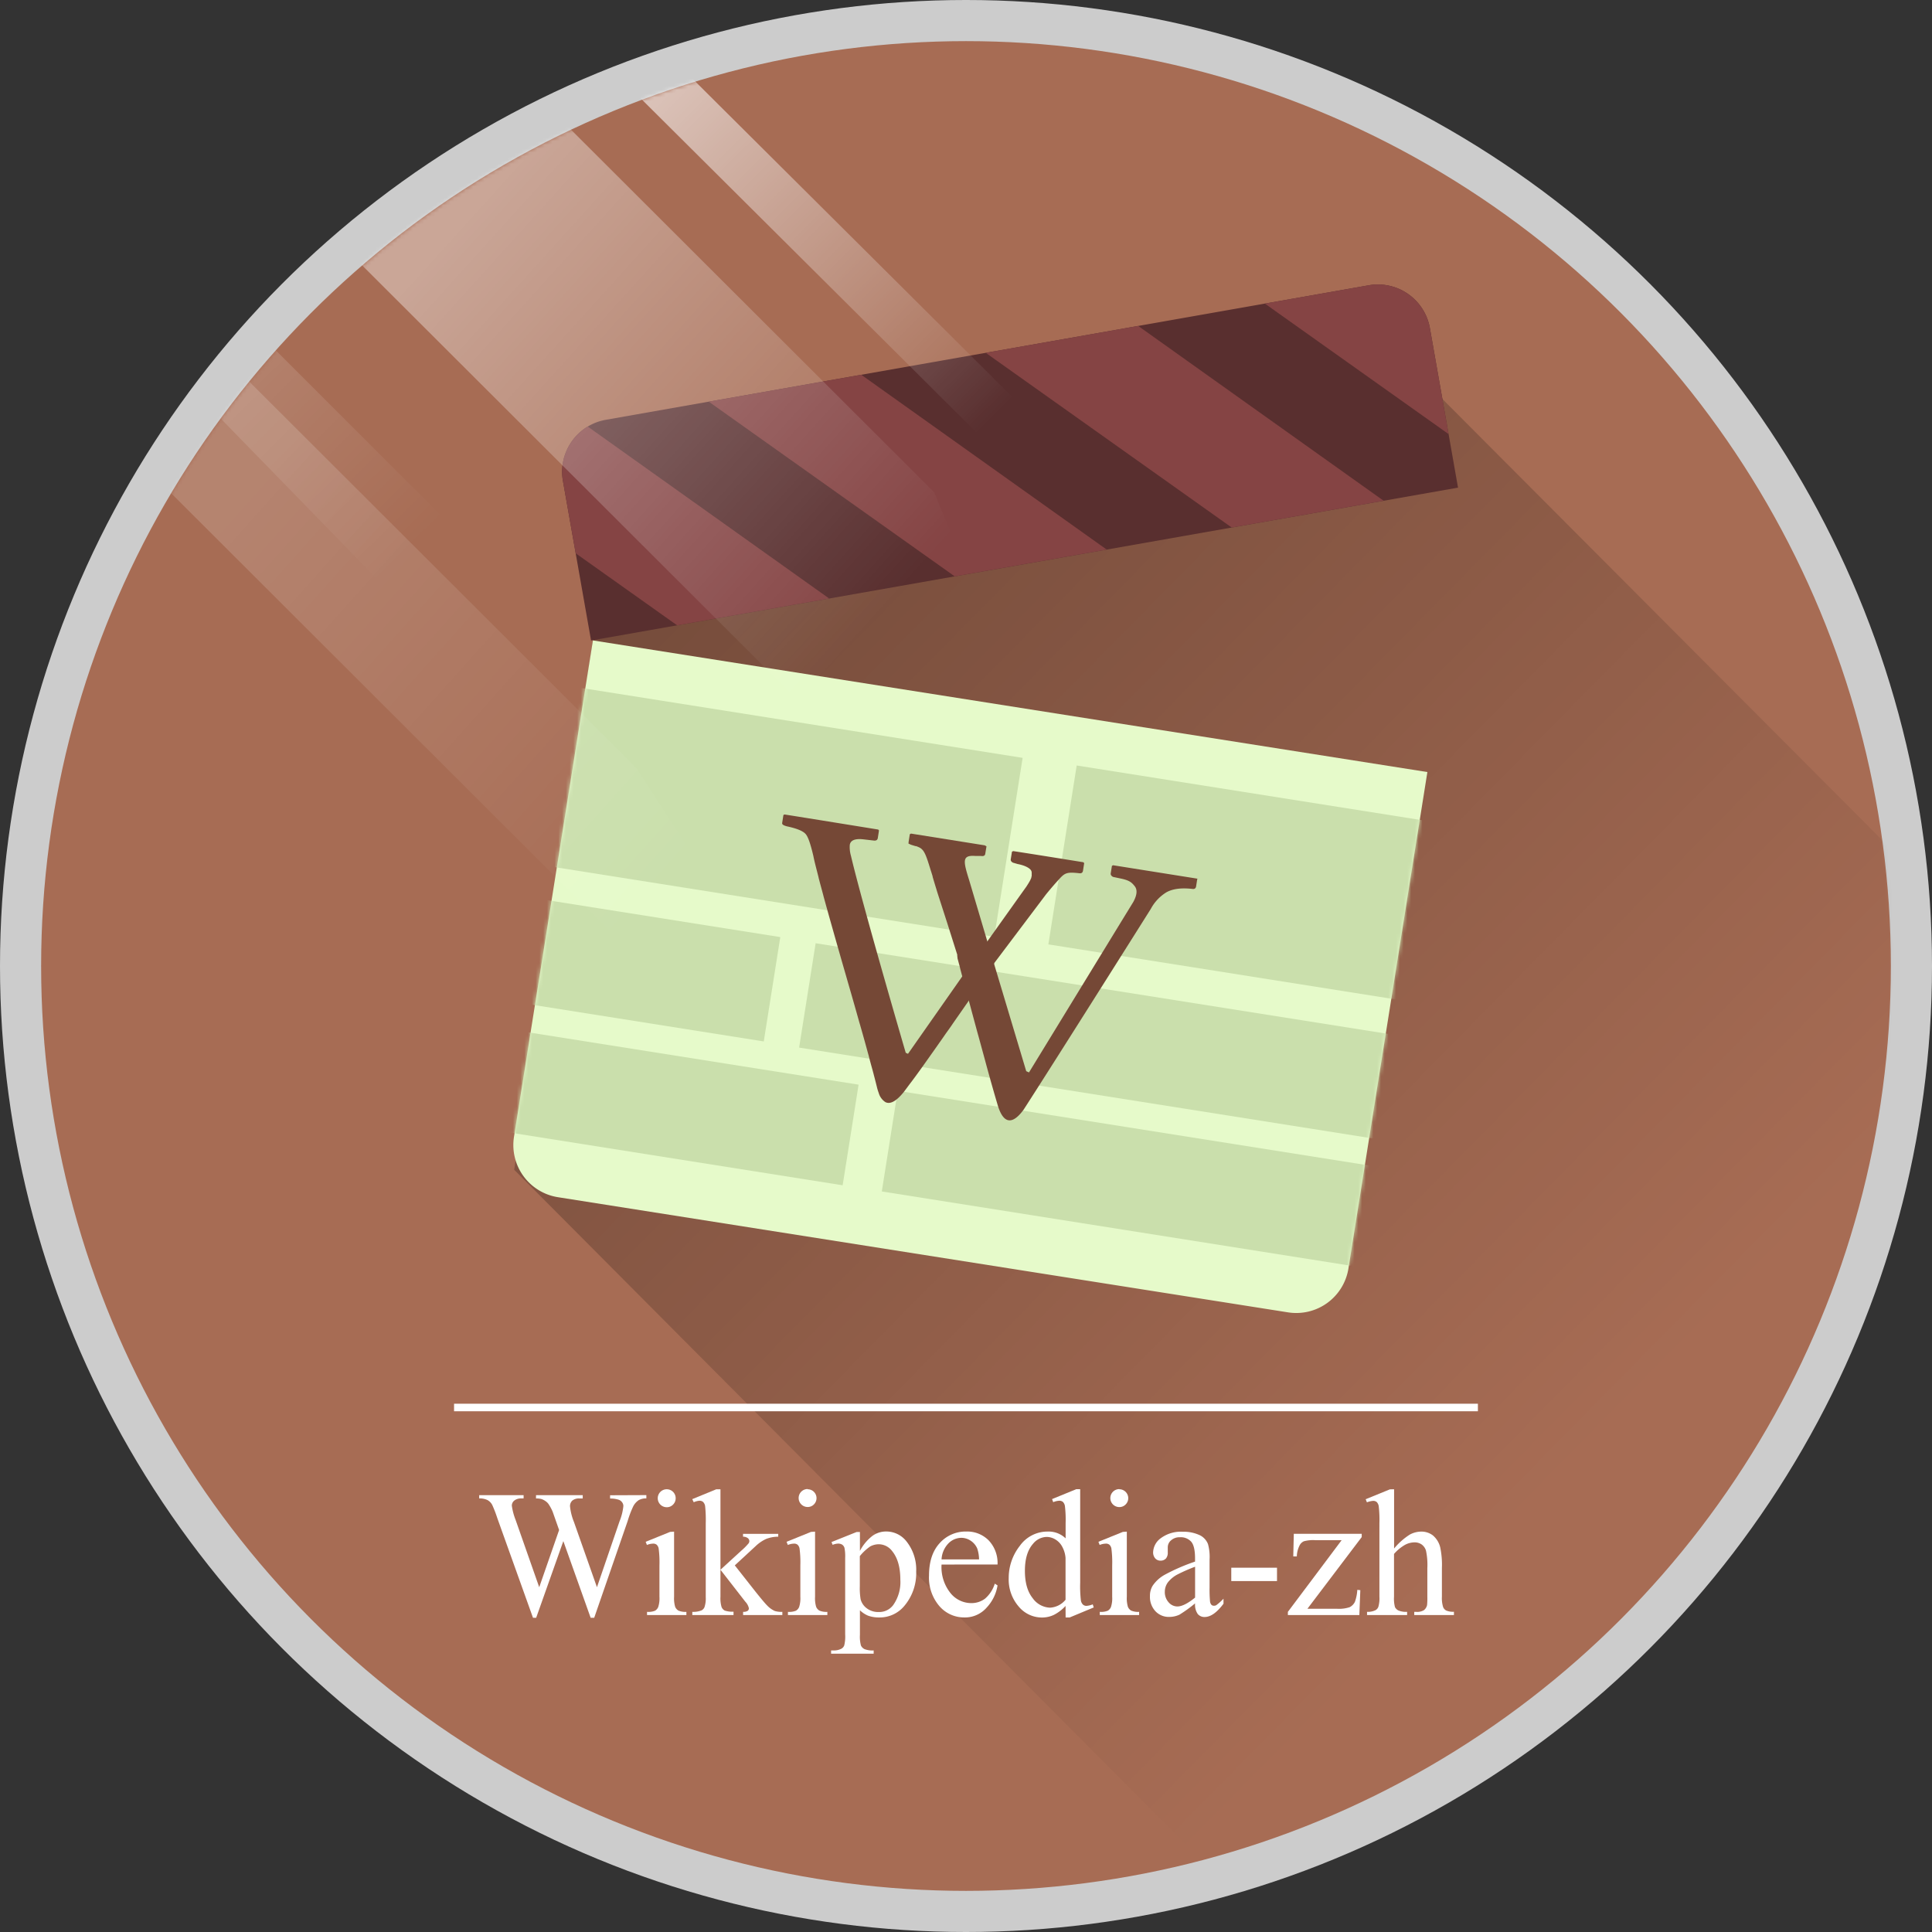 <svg id="Layer_1" data-name="Layer 1" xmlns="http://www.w3.org/2000/svg" xmlns:xlink="http://www.w3.org/1999/xlink" viewBox="0 0 512 512"><rect x="0" y="0" width="512" height="512" fill="#333333" stroke="none"/><defs><mask id="mask" x="10.9" y="10.9" width="568.73" height="547.28" maskUnits="userSpaceOnUse"><g id="mask-2"><circle id="path-1" cx="256" cy="256" r="245.1" style="fill:#fff"/></g></mask><linearGradient id="linear-gradient" x1="-700.76" y1="795.78" x2="-701.29" y2="796.32" gradientTransform="matrix(443.36, 0, 0, -469.18, 311115.34, 373738.49)" gradientUnits="userSpaceOnUse"><stop offset="0" stop-opacity="0"/><stop offset="1"/></linearGradient><mask id="mask-2-2" x="10.9" y="10.9" width="490.2" height="490.2" maskUnits="userSpaceOnUse"><g id="mask-2-3" data-name="mask-2"><circle id="path-1-2" data-name="path-1" cx="256" cy="256" r="245.1" style="fill:#fff"/></g></mask><mask id="mask-3" x="131.46" y="169.72" width="247.71" height="178.24" maskUnits="userSpaceOnUse"><g id="mask-5"><path id="path-4" d="M157.13,169.72,378.27,204.6,357.35,336.16a14,14,0,0,1-16,11.63L147.86,317.27a14,14,0,0,1-11.65-16h0Z" style="fill:#fff;fill-rule:evenodd"/></g></mask><clipPath id="clip-path"><path d="M163.92,93H369.22a14,14,0,0,1,14,14v42.92a0,0,0,0,1,0,0H149.92a0,0,0,0,1,0,0V107a14,14,0,0,1,14-14Z" transform="translate(-17.04 48.13) rotate(-10)" style="fill:none"/></clipPath><clipPath id="clip-path-2"><polygon points="146.04 106.12 241.79 174.32 196.88 178.1 100.89 109.93 146.04 106.12" style="fill:none;clip-rule:evenodd"/></clipPath><clipPath id="clip-path-3"><polygon points="211.71 87.54 307.46 155.74 262.55 159.52 166.56 91.34 211.71 87.54" style="fill:none;clip-rule:evenodd"/></clipPath><clipPath id="clip-path-4"><polygon points="278.46 69.87 374.21 138.07 329.3 141.85 233.31 73.67 278.46 69.87" style="fill:none;clip-rule:evenodd"/></clipPath><clipPath id="clip-path-5"><polygon points="334.49 44.07 430.25 112.27 385.33 116.06 289.34 47.88 334.49 44.07" style="fill:none;clip-rule:evenodd"/></clipPath><linearGradient id="linear-gradient-2" x1="-699.26" y1="795.36" x2="-699.69" y2="795.81" gradientTransform="matrix(226, 0, 0, -261, 158260, 207758)" gradientUnits="userSpaceOnUse"><stop offset="0" stop-color="#fff" stop-opacity="0"/><stop offset="1" stop-color="#fff"/></linearGradient><linearGradient id="linear-gradient-3" x1="-699.28" y1="795.3" x2="-699.74" y2="795.75" gradientTransform="matrix(226, 0, 0, -250, 158211, 199064)" xlink:href="#linear-gradient-2"/><linearGradient id="linear-gradient-4" x1="-695.45" y1="792.83" x2="-696.19" y2="793.43" gradientTransform="matrix(104.27, 0, 0, -84.02, 72628.77, 66753.51)" xlink:href="#linear-gradient-2"/><mask id="mask-7" x="10.9" y="-15.72" width="490.2" height="516.82" maskUnits="userSpaceOnUse"><g id="mask-2-7" data-name="mask-2"><circle id="path-1-6" data-name="path-1" cx="256" cy="256" r="245.1" style="fill:#fff"/></g></mask><linearGradient id="linear-gradient-5" x1="-698.71" y1="795.35" x2="-698.23" y2="794.82" gradientTransform="matrix(171, 0, 0, -189, 119656.75, 150334.28)" gradientUnits="userSpaceOnUse"><stop offset="0" stop-color="#fff"/><stop offset="1" stop-color="#fff" stop-opacity="0"/></linearGradient><clipPath id="clip-path-6"><rect x="90.25" y="-62.85" width="512" height="512" style="fill:none"/></clipPath><clipPath id="clip-path-7"><rect x="240.25" y="22.15" width="228" height="85" style="fill:none"/></clipPath><clipPath id="clip-path-8"><path d="M253.27,57.67,445.61,23.74a14,14,0,0,1,16.22,11.35h0l5.71,32.41L247.63,106.3l-5.71-32.41A14,14,0,0,1,253.27,57.67Z" style="fill:none;clip-rule:evenodd"/></clipPath></defs><title>Artboard 1</title><g id="Wikipedia_zh_random-02" data-name="Wikipedia zh random-02"><g id="Wikipedia_zh_logo" data-name="Wikipedia zh logo"><circle id="Oval" cx="256" cy="256" r="256" style="fill:#ccc"/><g id="Group"><circle cx="256" cy="256" r="245.1" style="fill:#a76c54"/><g style="mask:url(#mask)"><polygon id="Path-19" points="136.27 310 157.13 169.72 365.56 89 579.63 303.72 383.31 558.17 136.27 310" style="fill-rule:evenodd;opacity:0.302;isolation:isolate;fill:url(#linear-gradient)"/></g><g style="mask:url(#mask-2-2)"><g id="Group-4"><g id="Group-6"><g id="Rectangle"><path d="M157.13,169.72,378.27,204.6,357.35,336.16a14,14,0,0,1-16,11.63L147.86,317.27a14,14,0,0,1-11.65-16h0Z" style="fill:#e6faca;fill-rule:evenodd"/></g><g style="mask:url(#mask-3)"><g id="Group-5"><rect x="183" y="154" width="48" height="122" transform="translate(-37.73 385.82) rotate(-81)" style="fill:#cadfac"/><rect id="Rectangle-Copy-7" x="304.5" y="186.5" width="48" height="95" transform="translate(45.99 521.85) rotate(-81)" style="fill:#cadfac"/><rect id="Rectangle-Copy-8" x="277" y="198" width="28" height="156" transform="translate(-27.12 520.24) rotate(-81)" style="fill:#cadfac"/><rect id="Rectangle-Copy-10" x="286" y="248" width="27" height="129" transform="translate(-56 559.43) rotate(-81)" style="fill:#cadfac"/><rect id="Rectangle-Copy-9" x="158" y="224" width="28" height="66" transform="translate(-108.74 386.68) rotate(-81)" style="fill:#cadfac"/><rect id="Rectangle-Copy-11" x="166" y="247" width="27" height="93" transform="translate(-138.47 424.88) rotate(-81)" style="fill:#cadfac"/></g></g></g><g id="Group-2"><path id="Path" d="M317.29,232.9l-.31,2c-.09.54-.44.77-1,.67-3-.34-5.29,0-6.89.91a11.53,11.53,0,0,0-4.11,4.38s-25.18,40-33.73,53.24c-3.15,4.29-5.45,3.48-6.85-1.23-.8-2.69-2-6.86-3.25-11.5-.06-.25-.13-.49-.2-.74l-1.53-5.6-.47-1.69c-.83-3.07-1.65-6.1-2.39-8.86h0c-.23-.87-.46-1.72-.69-2.53l-.1-.36c-.09-.42-.21-.81-.33-1.2,0-.13-.06-.25-.1-.39l-.11-.44-.09-.31-.16-.6-.11-.41h0c-.1-.39-.2-.75-.29-1.09l-.09-.33-.16-.68-.09-.35c-.11-.39-.21-.75-.29-1.07l-.09-.33-.07-.27-.06-.24s0-.09,0-.14l0-.12-.05-.23a.32.32,0,0,0,0-.09l0-.16a.25.25,0,0,1,0-.07l0-.05a.08.08,0,0,0,0,0V253l-2.63-8.31-2.58-8s-1-3.25-1.31-4.33l0-.11-.2-.65-.19-.61-.12-.36-.15-.48a2.58,2.58,0,0,0-.08-.26l-.08-.26-.08-.24a2.17,2.17,0,0,0-.07-.24l-.07-.23c-.08-.23-.15-.44-.21-.65l-.12-.34s0,0,0,0l-.06-.18c-.11-.31-.21-.58-.31-.83a2,2,0,0,0-.11-.26,5.65,5.65,0,0,0-.31-.65l-.06-.11a1.28,1.28,0,0,0-.15-.25.44.44,0,0,0-.08-.11l-.07-.11-.06-.08,0,0-.05-.06-.15-.16-.1-.1-.08-.07-.18-.14,0,0a.91.91,0,0,0-.16-.11h0l-.22-.12-.17-.08-.14-.06-.11-.05-.23-.09-.24-.08-.08,0h-.08l-.17-.06-.17-.05-.35-.11-.25-.07-.22-.08h0l-.17-.07-.17-.07h0l-.19-.11-.06,0-.06,0,0-.05,0,0,0-.05,0-.05,0-.08a.13.13,0,0,0,0-.06.43.43,0,0,0,0-.05.24.24,0,0,1,0-.08l.33-2.11.31-.17,19.52,3.11.49.26-.33,2c-.07.48-.46.67-1.13.56l-1.46,0c-3.62-.28-3.27,1.3-1.65,6.49l4.81,16.21,1.75,5.83,8.54,28.5.73.34,25.19-41.18,2.07-3.37.39-.64c1-1.84,1.12-3.24.35-4.19s-1.33-1.51-3.64-2l-1.86-.39a1,1,0,0,1-.62-.35.71.71,0,0,1-.22-.63l.32-2,.31-.16,22.62,3.6Z" style="fill:#754836"/><path d="M287.32,228.73l-.31,2c-.09.56-.44.78-1.05.68-3-.33-3.68-.13-5,1.28-.73.77-2.22,2.44-3.76,4.34l-13.64,18.1v0l0,0a.47.47,0,0,1-.06.09s0,0,0,.06h0s0,0-.05.07l0,.07-.13.18v0l-.23.33-.15.24-.31.44-.23.33-.24.36-.27.39c-1.22,1.78-3,4.33-5,7.27h0l-.68,1-.24.33-.44.64-2.47,3.54-.5.72c-.48.73-1,1.45-1.52,2.17s-1.16,1.67-1.74,2.49l-.29.4-.9,1.29c-2.59,3.66-5,7.11-7,9.71l-.41.55-1.16,1.56c-2.07,2.57-3.69,3.35-4.92,2.7a4.27,4.27,0,0,1-1.75-2.42c-.16-.42-.29-.84-.41-1.28-.22-.93-.48-1.92-.74-2.94-.07-.25-.14-.51-.2-.77l-.32-1.2c-.34-1.2-.68-2.44-1-3.73l-.24-.85-.72-2.63c-.38-1.36-.77-2.76-1.18-4.17-.09-.34-.19-.67-.29-1l-.36-1.27-.49-1.74q-1.09-3.86-2.24-7.82l-.49-1.71-.63-2.18c-.19-.65-.37-1.3-.56-1.94-1.62-5.68-3.22-11.29-4.62-16.39-.09-.32-.17-.64-.25-.95-.27-1-.52-1.93-.77-2.85l-.43-1.63s0,0,0-.06l-.39-1.54c-.38-1.47-.74-2.87-1-4.19-.72-3-1.31-4.89-2-5.73s-2.37-1.52-5-2.08a4.22,4.22,0,0,1-.5-.16l-.17-.06-.21-.1a1.66,1.66,0,0,1-.31-.23l0-.07a.33.33,0,0,1-.07-.13l0,0v0a.13.13,0,0,1,0-.06.2.2,0,0,1,0-.07l.33-2.1.26-.17c4.26.66,24.87,4,24.87,4l.2.24-.31,2c-.09.56-.49.77-1.17.66l-2.61-.3c-2.24-.26-3.46.23-3.65,1.47a8.32,8.32,0,0,0,.31,2.89c3.06,13,14.52,52.2,14.52,52.2l.6.27L255,258.77h0l6.38-8.91,8.92-12.52,1.73-2.42.41-.65a2.38,2.38,0,0,0,.18-.3l.17-.28.11-.2.15-.29.08-.17c0-.06.09-.18.12-.27l.07-.16a.25.25,0,0,1,0-.13c0-.11.07-.2.09-.3l0-.12,0-.15,0-.2,0-.12s0-.07,0-.1a1.35,1.35,0,0,0,0-.29c0-.06,0-.11-.05-.16a.36.36,0,0,0,0-.09l0-.05v0l-.06-.11a.83.83,0,0,0-.07-.13c-.26-.44-1.24-1.23-3.57-1.68l-.95-.28a1.12,1.12,0,0,1-.63-.34.7.7,0,0,1-.22-.64l.32-2,.32-.16c5.75.87,18.59,2.95,18.59,2.95Z" style="fill:#754836"/></g><g id="Group-3"><path d="M163.92,93H369.22a14,14,0,0,1,14,14v42.92a0,0,0,0,1,0,0H149.92a0,0,0,0,1,0,0V107a14,14,0,0,1,14-14Z" transform="translate(-17.04 48.13) rotate(-10)" style="fill:#592f2f"/><g style="clip-path:url(#clip-path)"><g style="clip-path:url(#clip-path-2)"><rect x="98.84" y="99.12" width="145" height="86" transform="translate(-11.33 14.89) rotate(-4.82)" style="fill:#854444"/></g><g style="clip-path:url(#clip-path-3)"><rect x="164.51" y="80.54" width="145" height="86" transform="translate(-9.54 20.34) rotate(-4.82)" style="fill:#854444"/></g><g style="clip-path:url(#clip-path-4)"><rect x="231.26" y="62.87" width="145" height="86" transform="translate(-7.82 25.89) rotate(-4.82)" style="fill:#854444"/></g><g style="clip-path:url(#clip-path-5)"><rect x="287.29" y="37.07" width="145" height="86" transform="translate(-5.45 30.5) rotate(-4.82)" style="fill:#854444"/></g></g></g></g></g><g style="mask:url(#mask-2-2)"><polygon id="Path-17" points="140.93 24 247.58 130.47 311 285 85 59.38 140.93 24" style="fill-rule:evenodd;opacity:0.394;isolation:isolate;fill:url(#linear-gradient-2)"/></g><g style="mask:url(#mask-2-2)"><polygon id="Path-17-Copy" points="61.92 97 168.58 203.47 262 347 36 121.38 61.92 97" style="fill-rule:evenodd;opacity:0.159;isolation:isolate;fill:url(#linear-gradient-3)"/></g><g style="mask:url(#mask-2-2)"><polygon id="Path-18" points="52.25 72 136.27 156.02 102.43 156.02 32 83.72 52.25 72" style="fill-rule:evenodd;opacity:0.2;isolation:isolate;fill:url(#linear-gradient-4)"/></g><g style="mask:url(#mask-7)"><polygon id="Path-20" points="165.54 21.85 317.75 173.28 287.78 124.6 146.75 -15.72 165.54 21.85" style="fill-rule:evenodd;opacity:0.613;isolation:isolate;fill:url(#linear-gradient-5)"/></g></g><path d="M171.29,396.22v.87a4,4,0,0,0-2,.45,4.38,4.38,0,0,0-1.48,1.66,27.09,27.09,0,0,0-1.48,3.91l-8.86,25.62h-.94l-7.24-20.32-7.2,20.32h-.84l-9.45-26.39a33.42,33.42,0,0,0-1.34-3.49,3.08,3.08,0,0,0-1.28-1.32,4.6,4.6,0,0,0-2.19-.43v-.87h11.77v.87h-.56a2.83,2.83,0,0,0-1.9.56,1.72,1.72,0,0,0-.66,1.36,16.39,16.39,0,0,0,1,3.77l6.26,17.84,5.27-15.16-.94-2.67-.75-2.13a11.65,11.65,0,0,0-1.1-2.06,3,3,0,0,0-.75-.75,4.35,4.35,0,0,0-1.17-.61,5.16,5.16,0,0,0-1.41-.14v-.87h12.38v.87h-.84a2.76,2.76,0,0,0-1.92.56,2,2,0,0,0-.61,1.52,15,15,0,0,0,1.05,4.17l6.09,17.27,6-17.51a14.59,14.59,0,0,0,1-4,1.65,1.65,0,0,0-.34-1,1.82,1.82,0,0,0-.86-.66,7,7,0,0,0-2.32-.33v-.87Z" style="fill:#fff"/><path id="Shape" d="M178.64,405.9v17.25a7.84,7.84,0,0,0,.29,2.68,2.07,2.07,0,0,0,.87,1,4.71,4.71,0,0,0,2.1.33V428H171.47v-.84a4.74,4.74,0,0,0,2.11-.3,2,2,0,0,0,.86-1,7.48,7.48,0,0,0,.32-2.7v-8.27a28.46,28.46,0,0,0-.21-4.52,1.83,1.83,0,0,0-.52-1,1.44,1.44,0,0,0-1-.29,4.59,4.59,0,0,0-1.59.35l-.33-.84,6.47-2.62Zm-1.95-11.23a2.36,2.36,0,0,1,2.37,2.37,2.34,2.34,0,0,1-.69,1.69,2.27,2.27,0,0,1-1.68.7,2.38,2.38,0,0,1,0-4.76Z" style="fill:#fff"/><path d="M190.93,394.67V416l5.46-5a17.17,17.17,0,0,0,2-2,1,1,0,0,0,.19-.56,1,1,0,0,0-.39-.81,2.08,2.08,0,0,0-1.28-.39v-.75h9.33v.75a9,9,0,0,0-3.2.59,10.33,10.33,0,0,0-2.8,1.92l-5.51,5.09,5.51,7q2.3,2.88,3.09,3.66a6.43,6.43,0,0,0,2,1.43,6.16,6.16,0,0,0,2,.23V428h-10.4v-.84a2.14,2.14,0,0,0,1.21-.27.83.83,0,0,0,.32-.69,3.63,3.63,0,0,0-.94-1.73L190.93,416v7.13a8.18,8.18,0,0,0,.29,2.74,1.86,1.86,0,0,0,.83.94,6.19,6.19,0,0,0,2.34.3V428H183.47v-.84a5.9,5.9,0,0,0,2.46-.4,1.71,1.71,0,0,0,.75-.8,7.13,7.13,0,0,0,.35-2.67V403.74a34.7,34.7,0,0,0-.16-4.56,2,2,0,0,0-.54-1.15,1.45,1.45,0,0,0-1-.32,4.52,4.52,0,0,0-1.48.4l-.4-.82,6.38-2.62Z" style="fill:#fff"/><path d="M216,405.9v17.25a7.84,7.84,0,0,0,.29,2.68,2.07,2.07,0,0,0,.87,1,4.71,4.71,0,0,0,2.1.33V428H208.81v-.84a4.74,4.74,0,0,0,2.11-.3,2,2,0,0,0,.86-1,7.48,7.48,0,0,0,.32-2.7v-8.27a28.46,28.46,0,0,0-.21-4.52,1.83,1.83,0,0,0-.52-1,1.44,1.44,0,0,0-1-.29,4.59,4.59,0,0,0-1.59.35l-.33-.84,6.47-2.62Zm-2-11.23a2.35,2.35,0,0,1,1.71,4,2.27,2.27,0,0,1-1.68.7,2.38,2.38,0,1,1,0-4.76Z" style="fill:#fff"/><path d="M220.36,408.66,227,406h.89v5a12.16,12.16,0,0,1,3.34-4,6.19,6.19,0,0,1,3.53-1.14,6.79,6.79,0,0,1,5.39,2.53,12,12,0,0,1,2.65,8.06,13.43,13.43,0,0,1-3.19,9.19,8.45,8.45,0,0,1-6.61,3,8.29,8.29,0,0,1-3-.49,7.16,7.16,0,0,1-2.11-1.41v6.54a8.81,8.81,0,0,0,.27,2.8,2,2,0,0,0,.94.95,5.75,5.75,0,0,0,2.43.35v.87H220.25v-.87h.59a4.23,4.23,0,0,0,2.2-.49,1.7,1.7,0,0,0,.69-.83,9.9,9.9,0,0,0,.25-2.92v-20.3a11.2,11.2,0,0,0-.19-2.65,1.59,1.59,0,0,0-.6-.84,2,2,0,0,0-1.11-.28,4.38,4.38,0,0,0-1.43.33Zm7.5,3.73v8a17.81,17.81,0,0,0,.21,3.42,4.35,4.35,0,0,0,1.61,2.39,5,5,0,0,0,3.22,1,4.6,4.6,0,0,0,3.8-1.83,10.55,10.55,0,0,0,1.9-6.73q0-4.92-2.16-7.57a4.5,4.5,0,0,0-3.56-1.83,4.94,4.94,0,0,0-2.23.56,13.2,13.2,0,0,0-2.79,2.59Z" style="fill:#fff"/><path d="M249.52,414.62a11,11,0,0,0,2.32,7.5,7.08,7.08,0,0,0,5.51,2.72,6,6,0,0,0,3.67-1.16,8.58,8.58,0,0,0,2.61-4l.73.47A11.18,11.18,0,0,1,261.5,426a7.62,7.62,0,0,1-5.93,2.64,8.67,8.67,0,0,1-6.62-3,11.57,11.57,0,0,1-2.75-8.1c0-3.67.94-6.54,2.82-8.59a9.21,9.21,0,0,1,7.09-3.08,8,8,0,0,1,5.93,2.38,8.72,8.72,0,0,1,2.32,6.36Zm0-1.36h9.94a9.3,9.3,0,0,0-.49-2.91,4.74,4.74,0,0,0-1.75-2.06,4.46,4.46,0,0,0-2.43-.75,4.83,4.83,0,0,0-3.48,1.51,6.56,6.56,0,0,0-1.79,4.21Z" style="fill:#fff"/><path d="M282.38,425.59a10.9,10.9,0,0,1-3.07,2.36,7.35,7.35,0,0,1-3.23.71,8,8,0,0,1-6.14-2.94,10.94,10.94,0,0,1-2.62-7.56,13.7,13.7,0,0,1,2.91-8.45,9,9,0,0,1,7.48-3.83,6.45,6.45,0,0,1,4.69,1.8v-4a31,31,0,0,0-.18-4.52,2,2,0,0,0-.55-1.15,1.45,1.45,0,0,0-.94-.3,4.74,4.74,0,0,0-1.62.38l-.3-.82,6.4-2.62h1.05v24.82a32.26,32.26,0,0,0,.18,4.61,2,2,0,0,0,.56,1.16,1.35,1.35,0,0,0,.9.33,5.22,5.22,0,0,0,1.69-.4l.26.82-6.37,2.65H282.4Zm0-1.64V412.88a7.4,7.4,0,0,0-.84-2.91,4.91,4.91,0,0,0-1.86-2,4.51,4.51,0,0,0-2.26-.67,4.8,4.8,0,0,0-3.68,1.85c-1.42,1.63-2.13,4-2.13,7.13s.69,5.54,2.06,7.25a5.9,5.9,0,0,0,4.59,2.52,5.72,5.72,0,0,0,4.12-2.1Z" style="fill:#fff"/><path d="M298.62,405.9v17.25a7.84,7.84,0,0,0,.29,2.68,2.07,2.07,0,0,0,.87,1,4.71,4.71,0,0,0,2.1.33V428H291.45v-.84a4.74,4.74,0,0,0,2.11-.3,2,2,0,0,0,.86-1,7.48,7.48,0,0,0,.32-2.7v-8.27a28.46,28.46,0,0,0-.21-4.52,1.83,1.83,0,0,0-.52-1,1.44,1.44,0,0,0-1-.29,4.59,4.59,0,0,0-1.59.35l-.33-.84,6.47-2.62Zm-1.95-11.23A2.37,2.37,0,0,1,299,397a2.34,2.34,0,0,1-.69,1.69,2.27,2.27,0,0,1-1.68.7,2.38,2.38,0,0,1,0-4.76Z" style="fill:#fff"/><path d="M316.71,424.91a35.85,35.85,0,0,1-4.15,3,6.47,6.47,0,0,1-2.7.59,4.85,4.85,0,0,1-3.67-1.52,5.56,5.56,0,0,1-1.44-4,5.09,5.09,0,0,1,.7-2.72,9.26,9.26,0,0,1,3.34-3,51.74,51.74,0,0,1,7.91-3.42V413c0-2.14-.33-3.61-1-4.41a3.7,3.7,0,0,0-3-1.2,3.34,3.34,0,0,0-2.34.8,2.42,2.42,0,0,0-.89,1.83v1.36A2.35,2.35,0,0,1,309,413a1.9,1.9,0,0,1-1.44.59,1.83,1.83,0,0,1-1.42-.61,2.39,2.39,0,0,1-.55-1.66,4.82,4.82,0,0,1,2.06-3.7,8.88,8.88,0,0,1,5.79-1.69,10,10,0,0,1,4.69,1,4.44,4.44,0,0,1,2,2.27,12.77,12.77,0,0,1,.42,4.13v7.29a33.74,33.74,0,0,0,.12,3.76,1.55,1.55,0,0,0,.39.93.93.93,0,0,0,.62.23,1.27,1.27,0,0,0,.66-.16,14.68,14.68,0,0,0,1.9-1.71V425c-1.75,2.35-3.41,3.52-5,3.52a2.28,2.28,0,0,1-1.83-.8A4.3,4.3,0,0,1,316.71,424.91Zm0-1.52V415.2a45.16,45.16,0,0,0-4.57,2,7.82,7.82,0,0,0-2.65,2.16,4.18,4.18,0,0,0-.8,2.46,4,4,0,0,0,1,2.8,3.06,3.06,0,0,0,2.32,1.11q1.8,0,4.7-2.35Z" style="fill:#fff"/><polygon points="326.3 415.46 338.42 415.46 338.42 419 326.3 419 326.3 415.46" style="fill:#fff"/><path d="M360.5,421.41l-.26,6.59H341.3v-.84l14.25-19h-7a9.48,9.48,0,0,0-3,.29,2.34,2.34,0,0,0-1.15,1.11,6.84,6.84,0,0,0-.73,2.91h-.94l.14-6h18v.87l-14.39,19h7.83a9,9,0,0,0,3.34-.41,3.1,3.1,0,0,0,1.42-1.44,11.37,11.37,0,0,0,.63-3.16Z" style="fill:#fff"/><path d="M369.45,394.67v15.7a17.84,17.84,0,0,1,4.13-3.67,6.44,6.44,0,0,1,3-.81,5,5,0,0,1,3.14,1,6,6,0,0,1,1.95,3.16,22.39,22.39,0,0,1,.45,5.48v7.59a8,8,0,0,0,.33,2.79,1.82,1.82,0,0,0,.8.89,4.54,4.54,0,0,0,2.06.33V428H374.79v-.84h.49a3.47,3.47,0,0,0,2.09-.46,2.39,2.39,0,0,0,.82-1.35,18,18,0,0,0,.07-2.2v-7.59a17.92,17.92,0,0,0-.36-4.62,3.12,3.12,0,0,0-1.16-1.65,3.28,3.28,0,0,0-1.92-.55,5.53,5.53,0,0,0-2.39.61,11.28,11.28,0,0,0-3,2.46v11.34a8.71,8.71,0,0,0,.25,2.74,2,2,0,0,0,.91.9,5.2,5.2,0,0,0,2.31.36V428H362.28v-.84a4.71,4.71,0,0,0,2.25-.45,1.68,1.68,0,0,0,.75-.89,8,8,0,0,0,.28-2.67V403.72a31,31,0,0,0-.18-4.52,2,2,0,0,0-.54-1.15,1.43,1.43,0,0,0-1-.3,5.77,5.77,0,0,0-1.59.38l-.33-.82,6.42-2.62Z" style="fill:#fff"/><rect x="120.33" y="372" width="271.33" height="2" style="fill:#fff"/></g></g></svg>
